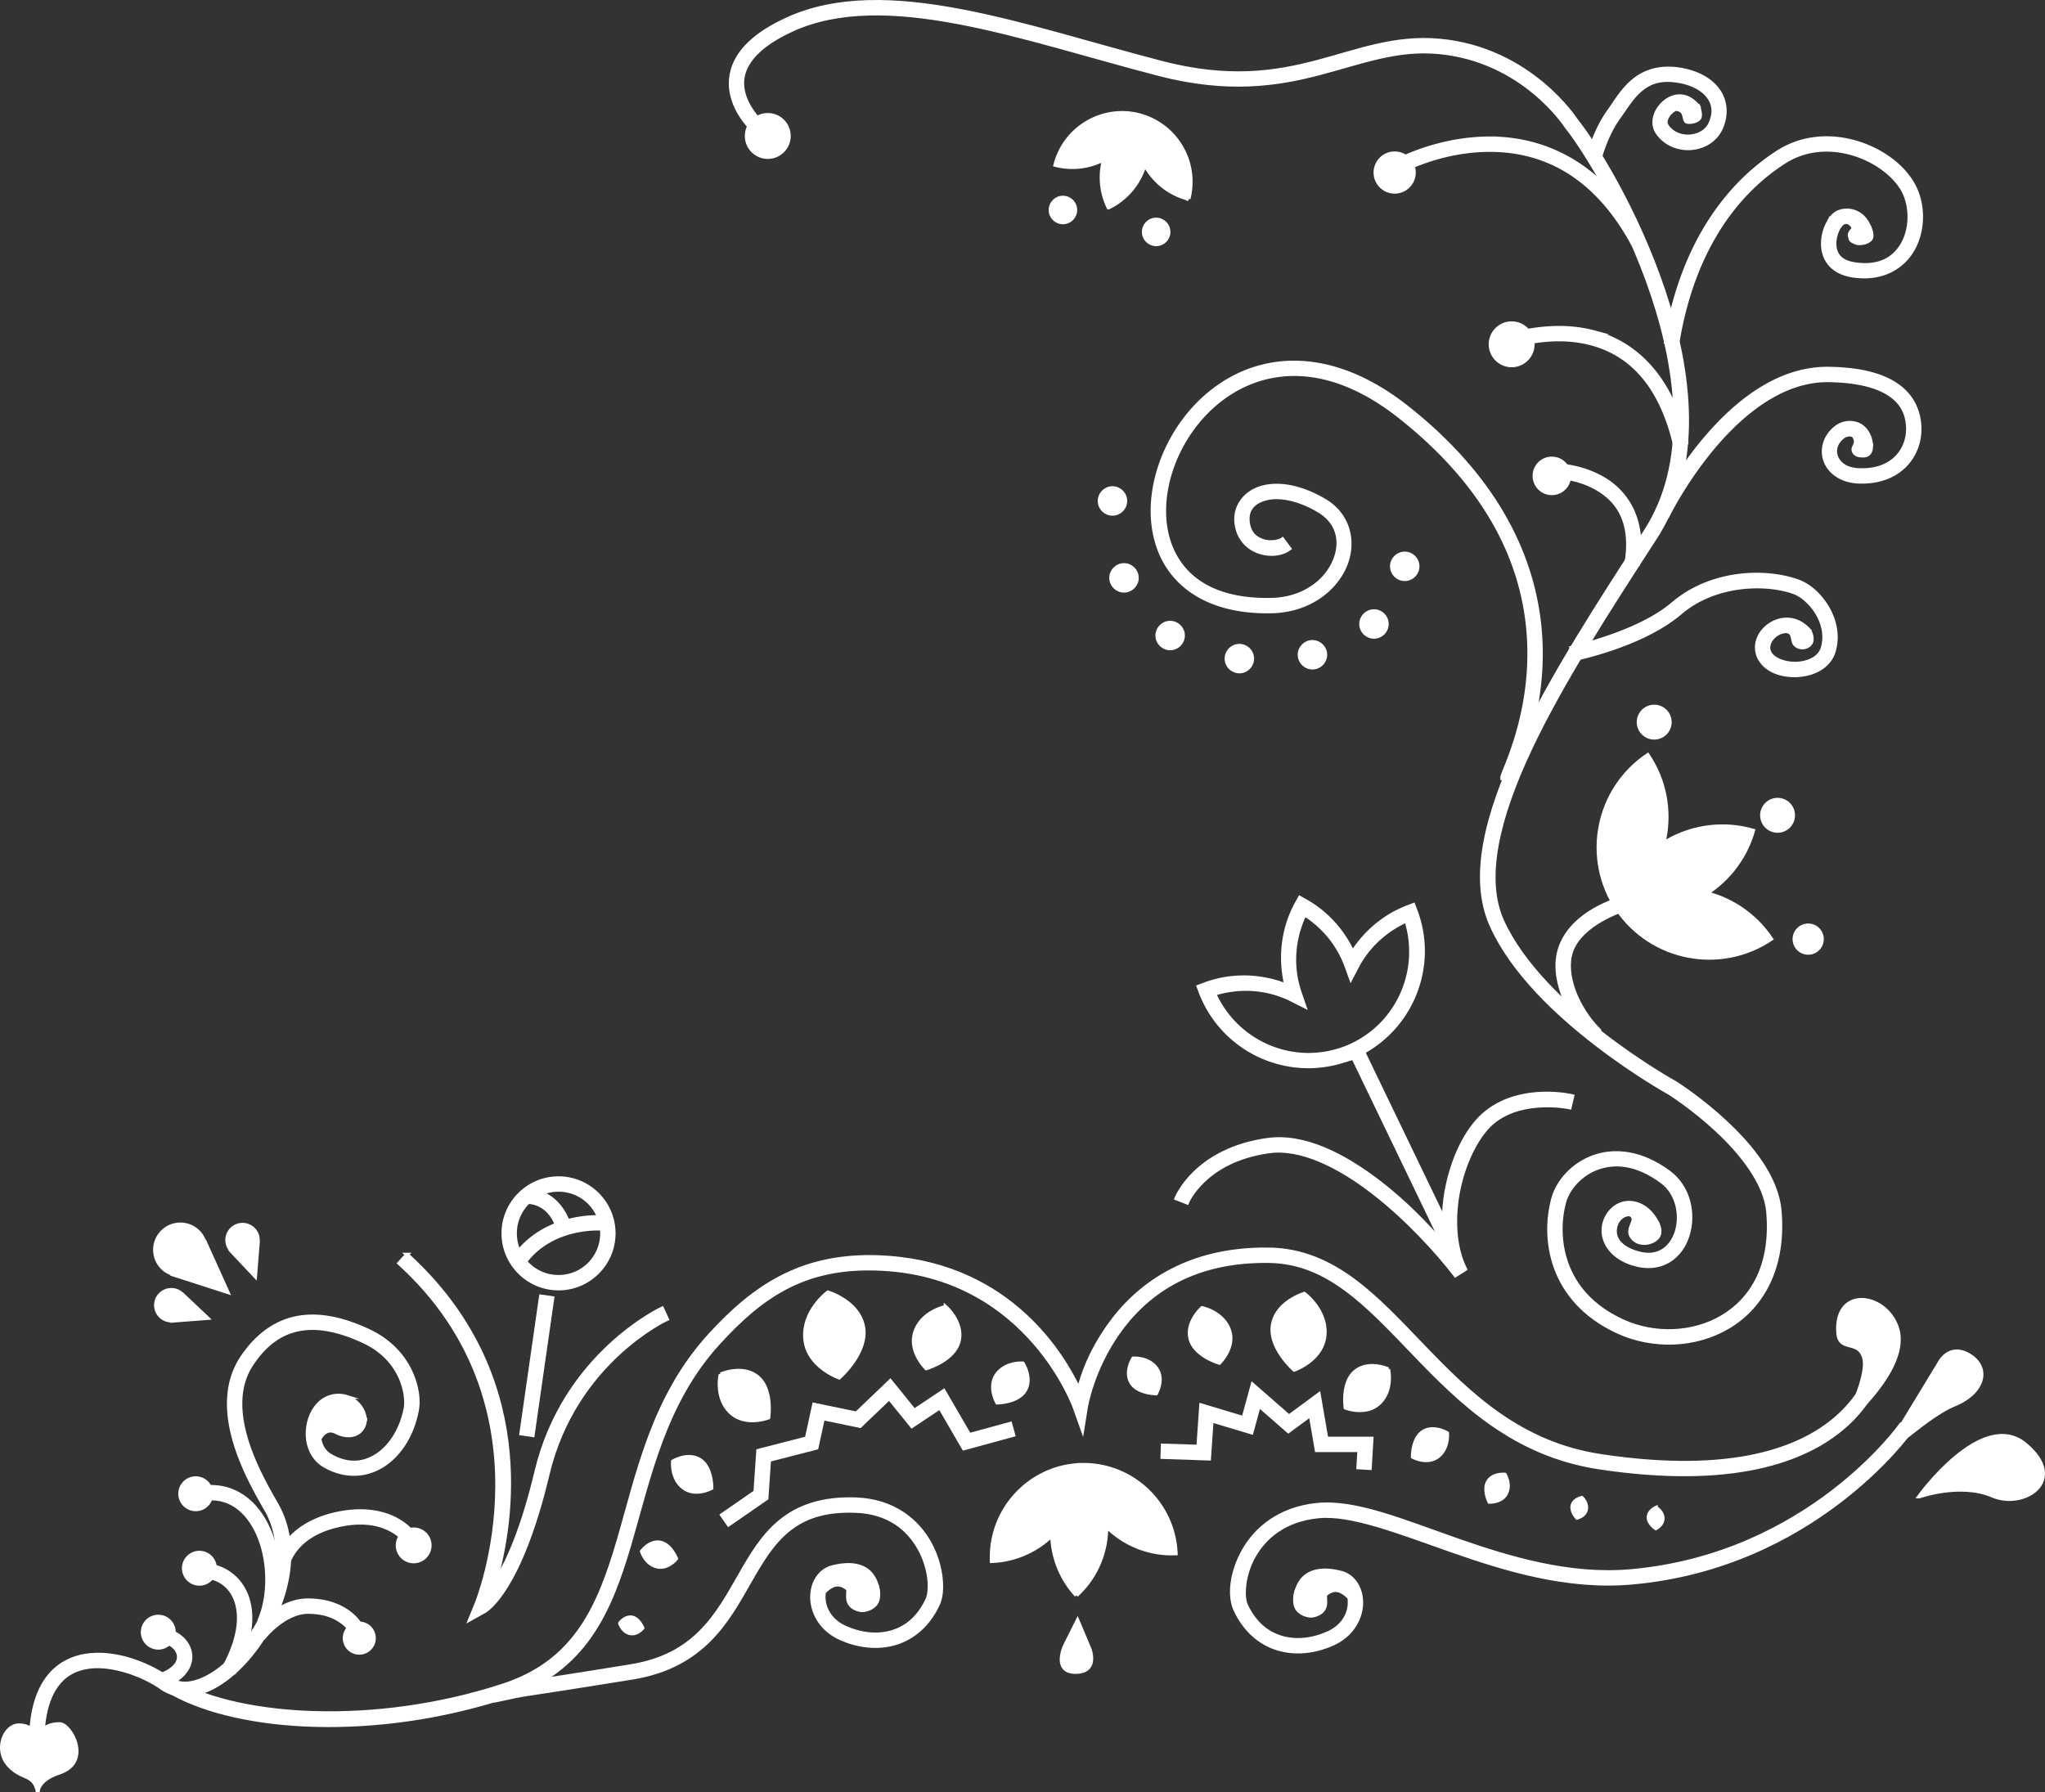 <svg xml:space="preserve" xmlns="http://www.w3.org/2000/svg" viewBox="0 0 531.763 466.123"><rect x="0" y="0" width="531.763" height="466.123" fill="#333333" stroke="none"/><g id="br" style="fill:#fff;stroke:#fff"><g style="fill:#fff;stroke:#fff" transform="translate(-657.265 -191.549)"><path class="st1" d="M699.56 521.28c-2.6-2.54-2.64-6.71-.1-9.31 2.54-2.6 6.71-2.64 9.31-.1.86.84 1.41 1.87 1.71 2.95l.13-.13 5.82 12.87-14.01-4.51.13-.13a6.29 6.29 0 0 1-2.99-1.64zm16.97-6.09c-.63-2.1.56-4.32 2.66-4.95 2.1-.63 4.32.56 4.95 2.66.21.7.2 1.4.04 2.06l.11-.03-.68 8.5-6.09-6.47.11-.03c-.49-.46-.89-1.04-1.1-1.74zm-16.22 19.48a3.99 3.99 0 0 1-2.19-5.18 3.986 3.986 0 0 1 5.18-2.19c.67.27 1.22.72 1.63 1.26l.04-.1 6.2 5.86-8.86.69.04-.1c-.67.1-1.37.04-2.04-.24z" style="fill:#fff;stroke:#fff"/><path
  style="color:#000;fill:#fff;stroke:#fff;stroke-miterlimit:10;-inkscape-stroke:none"
  d="M740.322 533.984a22.859 22.859 0 0 0-4.334.08c-5.761.673-11.312 3.85-15.777 10.555-4.62 6.932-3.935 15.215-1.7 22.477 2.237 7.261 6.056 13.692 8.065 17.234h-.002c5.662 9.992 2.3 23.224-4.265 32.815-3.283 4.795-7.347 8.627-11.221 10.628-3.874 2.002-7.323 2.217-10.139.215-4.814-3.422-13.405-7.074-21.29-5.877-3.944.599-7.722 2.537-10.352 6.348-2.631 3.811-4.117 9.367-3.996 17.174l3-.047c-.115-7.403 1.312-12.303 3.464-15.422 2.153-3.119 5.028-4.584 8.332-5.086 6.61-1.003 14.888 2.356 19.104 5.354 3.88 2.758 8.766 2.325 13.254.008 4.487-2.318 8.81-6.476 12.318-11.602 7.018-10.252 10.86-24.59 4.403-35.988-2.042-3.598-5.708-9.82-7.807-16.637-2.1-6.816-2.6-14.034 1.33-19.932 4.085-6.134 8.694-8.662 13.627-9.238 4.933-.575 10.296.917 15.5 3.346 5.026 2.346 7.87 5.796 9.432 9.125 1.56 3.328 1.762 6.614 1.486 8.139-.988 5.439-3.764 9.891-7.28 12.267-3.515 2.376-7.683 2.841-12.24.238-2.071-1.183-2.942-3.274-2.974-5.59-.032-2.315.925-4.716 2.193-5.92a4.13 4.13 0 0 1 4.063-.953c1.342.415 2.42 1.424 2.689 3.29l2.969-.428c-.422-2.934-2.426-5.002-4.772-5.727a7.139 7.139 0 0 0-7.013 1.64l-.002.003c-2.072 1.967-3.17 5.035-3.127 8.137.043 3.102 1.377 6.376 4.486 8.152 5.423 3.097 11.074 2.573 15.408-.356s7.44-8.098 8.551-14.218c.434-2.396.101-6.059-1.723-9.948-1.824-3.888-5.215-7.926-10.879-10.57-4.114-1.92-8.443-3.366-12.78-3.685z"/><path
  class="st1"
  d="M667.11 657.57s-.27-3.09 5.58-5.02c8.39-2.77 2.97-12.59.09-12.62-4.81-.06-5.91 3.65-5.91 3.65s-.65-3.33-4.66-3.33c-3.86 0-6.27 6.42-2.7 10.34 3.56 3.93 6.56 1.99 7.6 6.98zm85.1-97.02c-.18 4.19-4.19 5.26-7.57 3.43-3.23-1.74-4.81 2.85-4.81 2.85l.89-9.09 3.39-3.03 4.28 1.6z"
  style="fill:#fff;stroke:#fff"/><path
  style="color:#000;fill:#fff;stroke:#fff;stroke-miterlimit:10;-inkscape-stroke:none"
  d="m710.89 578.295.239 2.99c3.377-.268 6.108.715 8.4 2.567 2.292 1.85 4.113 4.62 5.348 7.873 2.47 6.506 2.508 14.894-.041 20.986l2.768 1.158c2.92-6.978 2.838-15.936.078-23.209-1.38-3.636-3.45-6.866-6.268-9.142-2.818-2.277-6.416-3.55-10.523-3.223zm1.061 20.443-.463 2.963c3.269.512 6.087 2.68 7.297 6.518 1.21 3.837.754 9.477-3.154 16.718l2.639 1.426c4.171-7.729 4.902-14.208 3.376-19.047-1.525-4.838-5.363-7.9-9.695-8.578zm-10.972 16.912-.838 2.88c2.352.685 3.622 2.33 3.642 3.863.02 1.533-1.107 3.502-5.15 4.921l.994 2.83c4.757-1.67 7.196-4.69 7.156-7.79-.04-3.1-2.457-5.729-5.804-6.704z"/><circle
  class="st1" cx="708.16" cy="580.02" r="4.04" style="fill:#fff;stroke:#fff"/><circle class="st1" cx="709.11"
                                                                                      cy="599.39" r="4.04"
                                                                                      style="fill:#fff;stroke:#fff"/><circle
  class="st1" cx="698.42" cy="616.02" r="4.04" style="fill:#fff;stroke:#fff"/><path
  style="color:#000;fill:#fff;stroke:#fff;stroke-miterlimit:10;-inkscape-stroke:none"
  d="M748.863 584.637a31.03 31.03 0 0 0-4.941.816c-6.181 1.518-9.89 4.459-11.992 7.065-2.103 2.605-2.655 5-2.655 5l2.93.644s.334-1.625 2.059-3.762c1.724-2.136 4.784-4.66 10.373-6.033h.002c6.475-1.592 10.823-.616 13.59.674 2.766 1.29 3.857 2.803 3.857 2.803l2.408-1.787s-1.645-2.172-4.998-3.735c-2.515-1.172-6.045-2.052-10.633-1.685zM737.38 607.75c-8.146 0-13.782 7.72-13.782 7.72l2.384 1.82s5.246-6.54 11.399-6.54c4.327 0 7.065 1.302 8.765 2.557 1.701 1.254 2.276 2.357 2.276 2.357l2.637-1.43s-.97-1.746-3.131-3.341c-2.162-1.596-5.605-3.143-10.547-3.143z"/><path
  style="color:#000;fill:#fff;stroke:#fff;stroke-miterlimit:10;-inkscape-stroke:none"
  d="M987.395 516.5c-21.853-.363-34.724 9.786-41.885 19.977-4.864 6.92-6.719 12.608-7.707 16.37-3.958-8.427-17.521-31.811-49.41-34.202-21.825-1.633-34.69 7.201-46.489 20.082-14.903 16.283-18.754 36.313-23.806 53.53-2.526 8.61-5.348 16.516-9.864 22.987-4.516 6.472-10.685 11.56-20.218 14.67h-.002c-33.508 10.935-68.27 8.29-84.348-.598l-1.451 2.627c17.422 9.632 52.518 11.988 86.73.823 10.097-3.295 16.914-8.877 21.748-15.805 4.835-6.928 7.726-15.15 10.282-23.86 5.11-17.416 8.895-36.78 23.14-52.347l.002-.002c11.54-12.598 23.097-20.683 44.051-19.115 36.864 2.764 48.598 36.076 48.598 36.076l1.964 5.527.93-5.793s1.562-9.654 8.303-19.246c6.74-9.592 18.465-19.048 39.383-18.701 7.666.126 13.996 2.974 20.007 7.404 6.012 4.43 11.644 10.453 17.682 16.735 12.076 12.563 25.892 26.204 48.133 29.545 34.67 5.21 53.441-1.85 63.473-10.49 10.03-8.641 11.191-18.872 11.191-18.872l-2.982-.324s-.922 8.96-10.168 16.924c-9.247 7.964-26.948 14.924-61.069 9.795-21.238-3.19-34.38-16.135-46.416-28.656-6.018-6.261-11.73-12.405-18.064-17.073-6.334-4.667-13.35-7.85-21.738-7.988z"/><path
  class="st1"
  d="M962.99 595.53c-7.02.29-13.46-2.45-18.05-7.07.07 6.58-2.55 13.17-7.78 17.97a23.923 23.923 0 0 1-6.31-15.62 23.937 23.937 0 0 1-15.69 6.73c-.55-13.2 9.65-24.35 22.81-25.01v-.01c.03 0 .17-.01.2-.01h.4c.02-.01.07-.02.08 0 12.96-.18 23.79 9.99 24.34 23.02zM937.46 613l3.13 7.42s2.31 5.94-3.63 5.94c-5.94 0-2.8-6.76-2.8-6.76zm-64.91-85.34s7.98 2.35 9.17 9c1.19 6.65-6.23 13.14-6.23 13.14s-8.23-2.82-8.85-10.09c-.61-7.27 5.91-12.05 5.91-12.05zm30.62 3.77s4.67 4.13 3.36 9.03c-1.31 4.9-8.41 6.94-8.41 6.94s-4.69-4.53-2.8-9.66c1.9-5.15 7.85-6.31 7.85-6.31zm20.05 14.7s2.45 3.81.58 6.98c-1.87 3.17-7.24 3.2-7.24 3.2s-2.39-4.09-.06-7.31c2.33-3.22 6.72-2.87 6.72-2.87zm-78.58 2.85s5.7-2.53 9.61.69c3.91 3.22 2.81 10.53 2.81 10.53s-6.07 2.38-9.95-1.47c-3.88-3.85-2.47-9.75-2.47-9.75zm-12.38 22.64s3.87-2.36 6.99-.4 3.01 7.32 3.01 7.32-4.15 2.29-7.31-.13c-3.15-2.41-2.69-6.79-2.69-6.79zm-8.09 23.39s1.99-2.75 4.71-2.3c2.72.45 4.2 4.18 4.2 4.18s-2.2 2.78-5.08 2.03-3.83-3.91-3.83-3.91zm-5.68 18.69s1.3-1.79 3.08-1.5c1.78.29 2.74 2.73 2.74 2.73s-1.44 1.82-3.32 1.33-2.5-2.56-2.5-2.56zm177.93-85.68s-7.11 2.09-8.18 8.03c-1.06 5.94 5.56 11.72 5.56 11.72s7.34-2.51 7.89-9c.55-6.49-5.27-10.75-5.27-10.75zm-26.59 3.71s-4.16 3.68-3 8.05c1.17 4.37 7.5 6.19 7.5 6.19s4.19-4.04 2.5-8.62c-1.7-4.58-7-5.62-7-5.62zm-17.89 13.12s-2.19 3.4-.52 6.22c1.67 2.83 6.46 2.86 6.46 2.86s2.13-3.65.05-6.52c-2.08-2.87-5.99-2.56-5.99-2.56zm66.29 2.78s-5.08-2.26-8.57.62-2.51 9.39-2.51 9.39 5.42 2.13 8.88-1.31c3.46-3.44 2.2-8.7 2.2-8.7zm15.32 16.63s-3.45-2.1-6.23-.36c-2.78 1.75-2.69 6.53-2.69 6.53s3.7 2.04 6.52-.11c2.82-2.15 2.4-6.06 2.4-6.06zm15.01 10.79s-3.01-.3-4.32 1.78c-1.31 2.08.3 5.28.3 5.28s3.16.18 4.36-2.19c1.2-2.37-.34-4.87-.34-4.87zm20.02 6.05s-1.94.36-2.39 1.9c-.45 1.54 1.15 3.26 1.15 3.26s2.01-.46 2.34-2.17c.32-1.7-1.1-2.99-1.1-2.99zm19.26 2.59s-1.81.8-1.89 2.4c-.08 1.6 1.87 2.91 1.87 2.91s1.85-.91 1.78-2.65c-.07-1.73-1.76-2.66-1.76-2.66zm49.14-22.03s6.42-12.24 4.99-17.05c-1.43-4.81-6.36-1.51-6.71-6.42-.88-12.03 12.22-10.39 15.27-1.37 3.56 10.59-13.55 24.84-13.55 24.84zm-48.86-52.21s1.43 2.38.12 3.92-4.75 2.26-6.53 0c-1.78-2.26 1.43-4.28-.12-5.7-1.55-1.42-5.11 1.07-5.11 1.07l3.45-3.45 5.11 1.78z"
  style="fill:#fff;stroke:#fff"/><circle class="st1" cx="764.83" cy="593.45" r="4.16" style="fill:#fff;stroke:#fff"/><circle
  class="st1" cx="750.69" cy="617.57" r="3.8" style="fill:#fff;stroke:#fff"/><path
  style="color:#000;fill:#fff;stroke:#fff;stroke-miterlimit:10;-inkscape-stroke:none"
  d="M1151.514 562.125s-23.937 33.922-70.186 38.021c-15.971 1.412-31.534-3.275-45.492-8.166-13.958-4.89-26.216-10.08-36.148-9.062-9.724.997-15.864 6.247-19.065 11.967-3.201 5.72-3.79 11.733-2.103 15.35 2.536 5.444 6.601 8.768 11.162 10.103 4.56 1.335 9.55.734 14.097-1.287 4.756-2.111 7.148-6.19 7.424-9.99.277-3.802-1.612-7.594-5.289-8.516-3.04-.757-5.752-.841-7.96.225-2.21 1.065-3.604 3.362-3.876 6.324l2.988.273c.209-2.268.953-3.298 2.19-3.894 1.236-.597 3.272-.68 5.932-.018 2.023.508 3.224 2.655 3.025 5.387-.199 2.731-1.846 5.778-5.65 7.467-4.003 1.779-8.279 2.248-12.036 1.148-3.756-1.1-7.061-3.716-9.285-8.49-.924-1.983-.796-7.617 2.002-12.617 2.799-5 7.944-9.545 16.75-10.448 8.598-.881 20.805 3.989 34.852 8.91 14.047 4.922 30.03 9.8 46.748 8.323 47.61-4.22 72.373-39.28 72.373-39.28z"/><path
  class="st1"
  d="M1009.64 608.36c-2.32-1.96-4.3-4.86-7.6-2.26-.83.65 1.43 4.46-3.27 5.58-1.21.29-3.74-.48-4.46-2.26-.71-1.78.06-4.1.06-4.1l4.16-3.5 3.62-1.13 3.39 1.31 2.85 2.44z"
  style="fill:#fff;stroke:#fff"/><path
  style="color:#000;fill:#fff;stroke:#fff;stroke-miterlimit:10;-inkscape-stroke:none"
  d="M879.877 581.48c-8.89-.338-15.1 1.982-19.703 5.762-4.603 3.78-7.592 8.888-10.537 14.047-2.945 5.16-5.848 10.388-10.08 14.633-4.233 4.244-9.767 7.565-18.278 8.947-35.159 5.698-24.564 3.576-35.713 5.953l.627 2.936c11.172-2.383.386-.226 35.567-5.928 9.069-1.473 15.308-5.164 19.922-9.79 4.614-4.628 7.63-10.131 10.56-15.265 2.93-5.133 5.773-9.878 9.836-13.214 4.063-3.337 9.355-5.4 17.686-5.082 8.808.335 13.89 4.837 16.68 9.978 1.394 2.57 2.174 5.307 2.447 7.686.272 2.378-.016 4.418-.471 5.394-2.224 4.775-5.526 7.39-9.281 8.49-3.756 1.1-8.033.631-12.041-1.148-3.805-1.689-5.45-4.736-5.649-7.467-.198-2.73 1.002-4.878 3.024-5.387 2.66-.662 4.697-.579 5.933.018 1.237.597 1.982 1.626 2.19 3.895l2.988-.276c-.272-2.961-1.666-5.256-3.875-6.322-2.209-1.066-4.921-.982-7.96-.225h-.005c-3.677.923-5.563 4.715-5.287 8.516.276 3.801 2.668 7.879 7.424 9.99 4.551 2.02 9.542 2.62 14.101 1.285 4.56-1.335 8.622-4.658 11.159-10.103h-.002c.85-1.824 1.048-4.244.732-7.002-.316-2.759-1.197-5.837-2.791-8.776-3.188-5.876-9.391-11.17-19.203-11.545z"/><path
  class="st1"
  d="M870.01 606.93c2.32-1.96 4.3-4.86 7.6-2.26.83.65-1.43 4.46 3.27 5.58 1.21.29 3.74-.48 4.46-2.26.71-1.78-.06-4.1-.06-4.1l-4.16-3.5-3.62-1.13-3.39 1.31-2.85 2.44zm291.48-60.77s2.5-5.35 7.84-2.14c5.35 3.21 3.92 9.62-3.92 12.83-4.41 1.8-9.76 6.27-12.3 8.2-2.6 1.98-2.67-.71-2.67-.71zm-5.17 34.57s16.4-22.81 27.56-13.54c11.17 9.27-.24 16.87-8.55 13.31-8.32-3.57-19.01.23-19.01.23z"
  style="fill:#fff;stroke:#fff"/><path
  style="color:#000;fill:#fff;stroke:#fff;stroke-miterlimit:10;-inkscape-stroke:none"
  d="m982.984 551.654-2.367 8.666-11.015-3.306-.739 10.767-9.242-.31-.101 2.998 12.138.408.68-9.91 10.363 3.111 1.914-7.012 7.664 6.696 5.785-4.264 1.582 9.191h11.083l-.266 4.471 2.994.18.455-7.65h-11.738l-1.979-11.489-7.756 5.717zm-94.213-.935-8.798 8.422-11.024-2.282-1.898 8.748-12.633 3.25-.734 10.7-8.676 6 1.705 2.466 9.863-6.82.686-9.98 12.328-3.17 1.66-7.653 9.658 1.998 7.582-7.257 5.895 7.285 7.299-4.864 6.199 10.668 12.873-3.513-.791-2.895-10.647 2.907-6.642-11.432-7.68 5.117zM763.11 517.84l-2.018 2.22c41.135 37.389 20.06 88.622 20.06 88.622l-1.619 3.955 3.735-2.076s.776-.456 1.78-1.461c1.006-1.006 2.368-2.629 3.936-5.182 3.138-5.107 7.104-13.926 10.696-29.01 6.969-29.264 31.01-40.336 31.01-40.336l-1.258-2.724s-25.38 11.749-32.67 42.365c-3.538 14.856-7.414 23.381-10.334 28.135-.154.25-.22.257-.367.486 4.184-14.678 11.265-53.894-22.952-84.994z"/><path
  style="color:#000;fill:#fff;stroke:#fff;stroke-miterlimit:10;-inkscape-stroke:none"
  d="M802.5 497.97c-7.896 0-14.33 6.434-14.33 14.33 0 7.897 6.434 14.33 14.33 14.33s14.33-6.433 14.33-14.33c0-7.896-6.434-14.33-14.33-14.33zm0 3c6.275 0 11.33 5.056 11.33 11.33 0 6.276-5.055 11.33-11.33 11.33a11.307 11.307 0 0 1-11.33-11.33c0-6.274 5.055-11.33 11.33-11.33z"/><path
  style="color:#000;fill:#fff;stroke:#fff;stroke-miterlimit:10;-inkscape-stroke:none"
  d="M812.254 508.064a30.782 30.782 0 0 0-6.473.807c-4.937 1.156-10.785 3.852-14.851 9.692l2.46 1.714c3.545-5.09 8.627-7.445 13.075-8.486a27.92 27.92 0 0 1 5.836-.728c.78-.012 1.437.016 1.92.058.482.042.867.14.752.102l.955-2.844c-.473-.159-.847-.194-1.448-.246-.6-.053-1.35-.082-2.226-.069z"/><path
  style="color:#000;fill:#fff;stroke:#fff;stroke-miterlimit:10;-inkscape-stroke:none"
  d="m793.766 501.18.347 2.98s1.37-.167 3.155.602c1.785.769 3.91 2.4 5.222 6.56l2.86-.904c-1.537-4.87-4.403-7.339-6.895-8.412-2.492-1.074-4.69-.826-4.69-.826zm4.16 27.537-5.112 35.64 2.971.426 5.11-35.64z"/></g><g
  style="fill:#fff;stroke:#fff" transform="translate(-657.265 -191.549)"><path style="color:#000;fill:#fff;stroke:#fff;stroke-miterlimit:10;-inkscape-stroke:none" d="M883.107 192.074c-7.56.194-14.658 1.518-21.12 4.47-6.408 2.928-10.313 6.15-12.493 9.476-2.18 3.326-2.538 6.738-1.988 9.634 1.1 5.792 5.543 9.744 5.543 9.744l2.023-2.216s-3.756-3.538-4.619-8.086c-.431-2.274-.213-4.743 1.549-7.432s5.162-5.618 11.23-8.39c12.026-5.495 26.86-5.03 43.211-1.936 16.352 3.093 34.155 8.784 52.03 13.433 18.084 4.704 30.943 2.703 41.924-.177 10.98-2.88 20.017-6.513 31.023-5.48 22.085 2.071 33.098 19.275 33.098 19.275l.045.07.053.066c4.412 5.437 15.49 23.089 22.369 43.639 6.88 20.55 9.581 43.947-1.793 61.531-11.758 18.177-24.444 37.639-32.889 55.608-8.445 17.969-12.818 34.562-7.138 47.058 5.535 12.18 17.106 22.947 27.269 30.772 10.1 7.776 18.813 12.588 18.922 12.648.01.004 6.128 3.857 12.426 9.717 6.3 5.863 12.6 13.734 13.254 21.223 1.216 13.972-4.19 22.726-11.875 27.306-7.685 4.58-17.822 4.852-25.926 1.139-8.228-3.77-12.543-9.273-14.608-14.975-2.064-5.701-1.809-11.657-.609-16.056.923-3.38 4.087-7.182 8.563-8.836 4.475-1.654 10.266-1.347 16.894 3.584 4.005 2.98 5.142 8.674 3.768 13.039-.688 2.183-1.963 3.967-3.688 4.978-1.725 1.011-3.948 1.348-6.922.383-4.753-1.542-5.702-4.144-5.388-6.31.313-2.167 2.094-3.845 4.03-3.604 2.558.328 4.179 3.43 4.179 3.43l2.714-1.278s-1.978-4.553-6.52-5.128v-.002c-3.762-.47-6.852 2.573-7.37 6.152-.519 3.579 1.736 7.746 7.433 9.594 3.621 1.175 6.874.81 9.364-.649 2.489-1.459 4.168-3.913 5.035-6.666 1.733-5.504.375-12.465-4.84-16.346-7.272-5.409-14.312-5.99-19.727-3.99-5.415 2.001-9.198 6.4-10.416 10.86-1.35 4.95-1.632 11.469.684 17.865 2.316 6.396 7.295 12.613 16.178 16.683 9.006 4.127 20.086 3.85 28.71-1.29 8.626-5.14 14.623-15.278 13.329-30.145-.777-8.91-7.666-17.08-14.197-23.156-6.532-6.078-12.88-10.063-12.88-10.063l-.034-.023-.04-.022s-8.634-4.76-18.609-12.44c-9.974-7.679-21.213-18.296-26.367-29.636-5.01-11.024-1.184-26.865 7.123-44.54 8.308-17.677 20.928-37.072 32.69-55.255 12.145-18.776 9.141-43.139 2.12-64.111-6.983-20.863-17.9-38.378-22.786-44.442l-.012-.015c-.032-.05-11.83-18.424-35.332-20.63-11.805-1.107-21.303 2.745-32.065 5.567-10.762 2.823-22.851 4.742-40.406.176-17.77-4.62-35.613-10.334-52.233-13.478-8.31-1.572-16.332-2.51-23.893-2.317z"/>
  <path style="color:#000;fill:#fff;stroke:#fff;stroke-miterlimit:10;-inkscape-stroke:none"
        d="m1063.002 312.621-.145 2.998s5.259.282 10.018 3.17c4.76 2.888 9.054 8.05 7.344 18.979l2.963.464c1.86-11.88-3.232-18.658-8.75-22.007-5.519-3.35-11.43-3.604-11.43-3.604zm2.303-35.717a40.654 40.654 0 0 0-5.703.022c-1.678.12-3.102.32-4.165.486-.53.083-.972.158-1.296.21-.325.05-.597.068-.48.068v3c.383 0 .595-.05.948-.106.354-.056.784-.13 1.293-.209 1.018-.16 2.35-.344 3.914-.457 3.128-.225 7.17-.155 11.36.988 8.38 2.286 17.474 8.658 21.654 26.428l2.92-.687c-4.37-18.58-14.522-26.109-23.783-28.635a34.228 34.228 0 0 0-6.662-1.108zm-21.131-49.354c-12.848.123-22.815 5.403-22.815 5.403l1.4 2.654s9.4-4.941 21.442-5.056c12.042-.115 26.56 4.4 37.377 23.945l2.625-1.453c-11.282-20.385-27.181-25.615-40.03-25.492z"/>
  <circle class="st1" cx="856.91" cy="226.91" r="5.47" style="fill:#fff;stroke:#fff"/>
  <circle class="st1" cx="1019.92" cy="236.42" r="4.99" style="fill:#fff;stroke:#fff"/>
  <circle class="st1" cx="1050.34" cy="281.09" r="5.47" style="fill:#fff;stroke:#fff"/>
  <circle class="st1" cx="1060.79" cy="315.31" r="4.51" style="fill:#fff;stroke:#fff"/>
  <g style="fill:#fff;stroke:#fff"><path class="st1" d="M1117.82 435.73c-13.26 8.9-31.22 5.36-40.12-7.9 13.26-8.9 31.22-5.36 40.12 7.9z" style="fill:#fff;stroke:#fff"/>
    <path class="st1" d="M1085.73 387.91c-13.26 8.9-16.79 26.86-7.9 40.12 13.26-8.9 16.8-26.86 7.9-40.12z"
          style="fill:#fff;stroke:#fff"/></g>
  <path style="color:#000;fill:#fff;stroke:#fff;stroke-miterlimit:10;-inkscape-stroke:none"
        d="M1078.56 425.307s-12.418 3.236-15.622 12.85c-1.279 3.84-.714 8.2.837 12.327 1.551 4.127 4.11 8.054 7.123 11.067l2.124-2.121c-2.688-2.687-5.054-6.312-6.44-10-1.386-3.689-1.77-7.406-.799-10.326 2.496-7.487 13.596-10.91 13.596-10.91z"/>
  <path class="st1" d="M1113.13 407.57c-4.4 15.35-20.41 24.23-35.76 19.83 4.4-15.35 20.41-24.23 35.76-19.83z"
        style="fill:#fff;stroke:#fff"/>
  <circle class="st1" cx="1087.41" cy="379.35" r="4.04" style="fill:#fff;stroke:#fff"/>
  <circle class="st1" cx="1119.49" cy="403.58" r="4.04" style="fill:#fff;stroke:#fff"/>
  <circle class="st1" cx="1127.45" cy="435.78" r="3.56" style="fill:#fff;stroke:#fff"/>
  <path class="st1"
        d="M966.32 243.25c-5.08-1.29-9.1-4.64-11.39-8.92-1.36 4.72-4.64 8.87-9.41 11.18a17.88 17.88 0 0 1-1.17-12.52 17.84 17.84 0 0 1-12.66 1.45c2.43-9.55 12.11-15.34 21.66-12.99.02.01.12.03.14.04l.29.09c.01-.01.05 0 .06.02 9.32 2.63 14.88 12.22 12.48 21.65z"
        style="fill:#fff;stroke:#fff"/>
  <path style="color:#000;fill:#fff;stroke:#fff;stroke-miterlimit:10;-inkscape-stroke:none"
        d="M1090.822 209.385c-3.708.057-6.581 1.326-8.761 3.119-2.907 2.39-4.682 5.555-6.327 7.826-3.673 5.059-5.226 11.193-5.226 11.193l2.904.754s1.527-5.745 4.752-10.185v-.002c1.795-2.479 3.457-5.34 5.803-7.27 2.345-1.929 5.275-3.083 10.277-2.117 3.407.661 5.962 2.173 7.32 4.04 1.358 1.865 1.697 4.065.498 6.843-1.762 4.08-8.46 4.826-11.296.8v-.001c-.571-.81-.442-1.691.197-2.717s1.86-1.888 2.648-2.049c1.246-.257 2.938 1.557 2.938 1.557l2.377-1.83s-2.328-3.407-5.922-2.664c-1.9.39-3.532 1.702-4.59 3.4-1.058 1.7-1.47 4.093-.102 6.033 4.184 5.934 13.746 5.04 16.502-1.34v-.002c1.542-3.572 1.112-7.132-.828-9.797-1.94-2.664-5.208-4.45-9.172-5.218a19.454 19.454 0 0 0-3.992-.373zm43.936 18.23c-5.045-.49-10.363.443-15.127 3.49-12.218 7.817-24.852 22.877-29.182 49.383l2.961.485c4.21-25.774 16.296-39.956 27.838-47.34 5.528-3.537 11.911-3.82 17.608-2.192 5.696 1.629 10.617 5.23 12.974 9.082 2.313 3.78 2.616 9.43.617 13.649-1.998 4.22-5.954 7.156-13.007 6.066-2.209-.34-3.428-1.145-4.167-2.1-.738-.954-1.033-2.163-.992-3.462a8.765 8.765 0 0 1 .977-3.656c.533-1.005 1.282-1.562 1.346-1.58v-.003c1.602-.474 2.304.035 2.959.711a4.85 4.85 0 0 1 .958 1.498l2.833-.992s-.464-1.379-1.635-2.59a5.905 5.905 0 0 0-5.967-1.502c-1.495.442-2.394 1.636-3.145 3.05a11.517 11.517 0 0 0-1.326 4.968c-.058 1.823.365 3.776 1.617 5.395 1.253 1.618 3.299 2.799 6.08 3.228 8.097 1.25 13.707-2.53 16.178-7.748 2.472-5.218 2.148-11.728-.77-16.498-2.873-4.697-8.345-8.582-14.706-10.4a27.7 27.7 0 0 0-4.924-.942zm-1.936 59.825c-13.437-.196-24.564 9.221-32.332 18.456-7.767 9.236-12.289 18.506-12.289 18.506l2.697 1.317s4.389-8.975 11.89-17.893c7.5-8.917 17.997-17.561 29.99-17.387 8.014.118 13.171 1.701 16.253 3.932 3.082 2.231 4.261 5.07 4.37 8.399.086 2.738-.855 5.575-2.89 7.671-2.034 2.097-5.172 3.537-9.818 3.37-3.436-.124-5.282-1.694-5.943-3.422-.661-1.728-.233-3.74 1.809-5.295.594-.453 1.725-.713 2.535-.455.81.257 1.516.797 1.713 2.742l2.986-.3c-.283-2.806-1.896-4.697-3.79-5.3-1.892-.602-3.845-.152-5.26.926-2.95 2.245-3.927 5.797-2.796 8.754 1.132 2.957 4.275 5.19 8.639 5.348 5.334.192 9.428-1.547 12.078-4.278 2.65-2.73 3.846-6.368 3.734-9.86-.131-4.04-1.8-7.973-5.609-10.73-3.808-2.756-9.581-4.379-17.967-4.502zm-19.292 53.564c-7.066.091-14.943 2.216-21.282 7.613v.002c-9.1 7.758-26.416 11.432-26.416 11.432l.6 2.94s17.622-3.447 27.761-12.089c9.097-7.744 22.358-7.962 29.647-5.312 1.856.673 4.321 2.703 5.926 5.369 1.604 2.666 2.398 5.874 1.466 9.082-.71 2.441-3.308 3.832-6.355 4.078-3.047.247-6.161-.873-7.24-2.476-.612-.91-.668-1.754-.387-2.65.28-.897.974-1.805 1.893-2.432.918-.628 2.026-.966 3.103-.873 1.077.092 2.164.57 3.219 1.82l2.293-1.936c-1.5-1.78-3.399-2.713-5.254-2.873-1.856-.16-3.627.407-5.055 1.383s-2.548 2.37-3.062 4.014a6.08 6.08 0 0 0 .761 5.222c2.031 3.017 6.121 4.103 9.97 3.791 3.847-.31 7.833-2.241 8.993-6.23 1.209-4.161.156-8.255-1.777-11.467-1.933-3.21-4.697-5.636-7.47-6.642-3.147-1.144-7.094-1.82-11.333-1.766z"/>
  <path class="st1"
        d="M1127.8 355.64s1.19 2.08.18 3.33-2.91 1.25-3.92.18c-1.01-1.07.06-3.68-2.97-3.45-3.03.24-.06-2.38-.06-2.38zm15.98-48.53s.42 2.76-1.84 2.91c-2.26.15-2.64-.92-2.73-1.51-.09-.59.83-1.49.59-2.47-.24-.98-.59-1.37-1.22-1.49-.62-.12.21-1.34.21-1.34l2.14.68zm-.43-56.53s1.11 2.27.27 3.21c-.85.94-2.81 1.16-3.52.94-.71-.22-1.65-.62-1.69-1.25-.04-.63-.67-.94.71-2.32.32-.32-.4-1.56-1.47-1.83-1.07-.27.18-1.11.18-1.11l3.12.85zm-44.51-31.54s.8 2.23.36 3.12c-.45.89-2.32 1.25-3.21 1.07-.89-.18-.45-2.23-1.6-2.94-1.16-.71-2.58-.36-2.58-.36l4.01-1.69z"
        style="fill:#fff;stroke:#fff"/>
  <circle class="st1" cx="957.9" cy="251.86" r="3.21" style="fill:#fff;stroke:#fff"/>
  <circle class="st1" cx="933.66" cy="246.16" r="3.21" style="fill:#fff;stroke:#fff"/>
  <path style="color:#000;fill:#fff;stroke:#fff;stroke-miterlimit:10;-inkscape-stroke:none"
        d="M1058.441 475.969c-4.415.134-9.989 1.186-14.623 4.855-4.73 3.746-8.317 10.85-10.066 18.719-1.193 5.369-1.407 11.08-.399 16.37-4.76-5.5-10.517-11.543-17.404-16.835-9.191-7.063-19.53-12.423-29.148-11.074-9.213 1.292-15.153 5.024-18.742 8.47-3.59 3.447-4.905 6.725-4.905 6.725l2.791 1.102s1.007-2.604 4.192-5.662c3.185-3.059 8.474-6.457 17.082-7.664 8.202-1.151 18.004 3.645 26.902 10.482s16.866 15.595 21.602 21.738l2.529-1.586c-2.986-5.967-3.21-14.045-1.572-21.416 1.638-7.37 5.182-13.993 9.002-17.017 7.832-6.202 19.763-3.633 19.763-3.633l.668-2.926s-3.256-.783-7.672-.648z"/>
  <path style="color:#000;fill:#fff;stroke:#fff;stroke-miterlimit:10;-inkscape-stroke:none"
        d="m1011.05 463.648-2.702 1.303 24.72 51.32 2.704-1.302z"/>
  <path style="color:#000;fill:#fff;stroke:#fff;stroke-miterlimit:10;-inkscape-stroke:none"
        d="m995.256 425.04-.729 1.314c-3.773 6.807-4.468 14.428-2.798 21.459-6.663-2.569-14.206-2.93-21.4-.196l-1.405.533.533 1.403c5.74 15.093 22.387 22.848 37.56 17.734a1.44 1.44 0 0 0 .366-.078c.027-.009.06-.03.088-.041l.404-.135-.111.031c.305-.076.244-.078.289-.095.045-.018.197-.051-.068.015l1.134-.283v-.27c14.648-6.313 21.93-23.072 16.204-38.124l-.534-1.403-1.402.533c-6.183 2.35-11.038 6.598-14.387 11.756-2.587-5.468-6.743-10.261-12.431-13.423zm1.25 4.302c5.162 3.307 8.912 8.044 10.873 13.459l1.162 3.205 1.578-3.022c2.713-5.192 7.156-9.436 12.832-12.005 4.194 13.456-2.584 27.972-15.875 33.144l-.11.043v-.002l-.513.182-.101.033c-13.214 4.616-27.595-1.724-33.334-14.383 6.904-2.144 14.065-1.496 20.132 1.555l3.291 1.654-1.199-3.482c-2.236-6.496-1.877-13.78 1.268-20.381zm-2.77-143.494c-2.982 0-5.84.383-8.552 1.097-10.846 2.857-19.216 10.883-23.926 20.258-4.71 9.376-5.84 20.19-1.871 28.805 3.967 8.612 13.154 14.72 27.986 14.543 9.438-.001 16.417-5.032 19.35-11.192 2.932-6.16 1.628-13.692-5.053-17.623-6.317-3.716-12.048-4.577-16.322-3.355-4.275 1.222-7.028 4.845-6.6 9.08.41 4.1 3.067 6.649 5.916 7.598 2.85.948 5.865.663 7.885-.848l-1.797-2.402c-.84.628-3.176 1.058-5.139.404s-3.579-2.023-3.88-5.05v-.003c-.293-2.895 1.229-4.977 4.439-5.894 3.21-.918 8.176-.358 13.978 3.056 5.44 3.2 6.276 8.679 3.864 13.746-2.413 5.068-8.265 9.483-16.645 9.483h-.018c-14.028.172-21.768-5.26-25.24-12.797-3.472-7.538-2.55-17.489 1.828-26.203 4.378-8.715 12.137-16.105 22.008-18.705 9.871-2.6 21.972-.538 35.422 10.119 27.13 21.496 33.647 44.2 33.56 61.908-.043 8.854-1.769 16.46-3.486 21.984a90.228 90.228 0 0 1-2.36 6.63c-.323.813-.593 1.472-.792 1.988-.1.257-.183.478-.25.687-.067.209-.15.326-.15.799h3c0 .339-.029.228.01.121.033-.107.1-.29.19-.523.181-.467.454-1.135.784-1.965a93.163 93.163 0 0 0 2.437-6.846c1.78-5.726 3.576-13.625 3.621-22.86.091-18.469-6.938-42.28-34.697-64.273-10.496-8.316-20.55-11.767-29.496-11.767z"/>
  <circle class="st1" cx="1022.54" cy="338.83" r="3.33" style="fill:#fff;stroke:#fff"/>
  <circle class="st1" cx="1014.54" cy="353.83" r="3.33" style="fill:#fff;stroke:#fff"/>
  <circle class="st1" cx="998.54" cy="361.83" r="3.33" style="fill:#fff;stroke:#fff"/>
  <circle class="st1" cx="979.54" cy="362.83" r="3.33" style="fill:#fff;stroke:#fff"/>
  <circle class="st1" cx="961.54" cy="356.83" r="3.33" style="fill:#fff;stroke:#fff"/>
  <circle class="st1" cx="949.54" cy="341.83" r="3.33" style="fill:#fff;stroke:#fff"/>
  <circle class="st1" cx="946.54" cy="321.83" r="3.33" style="fill:#fff;stroke:#fff"/></g></g></svg>
